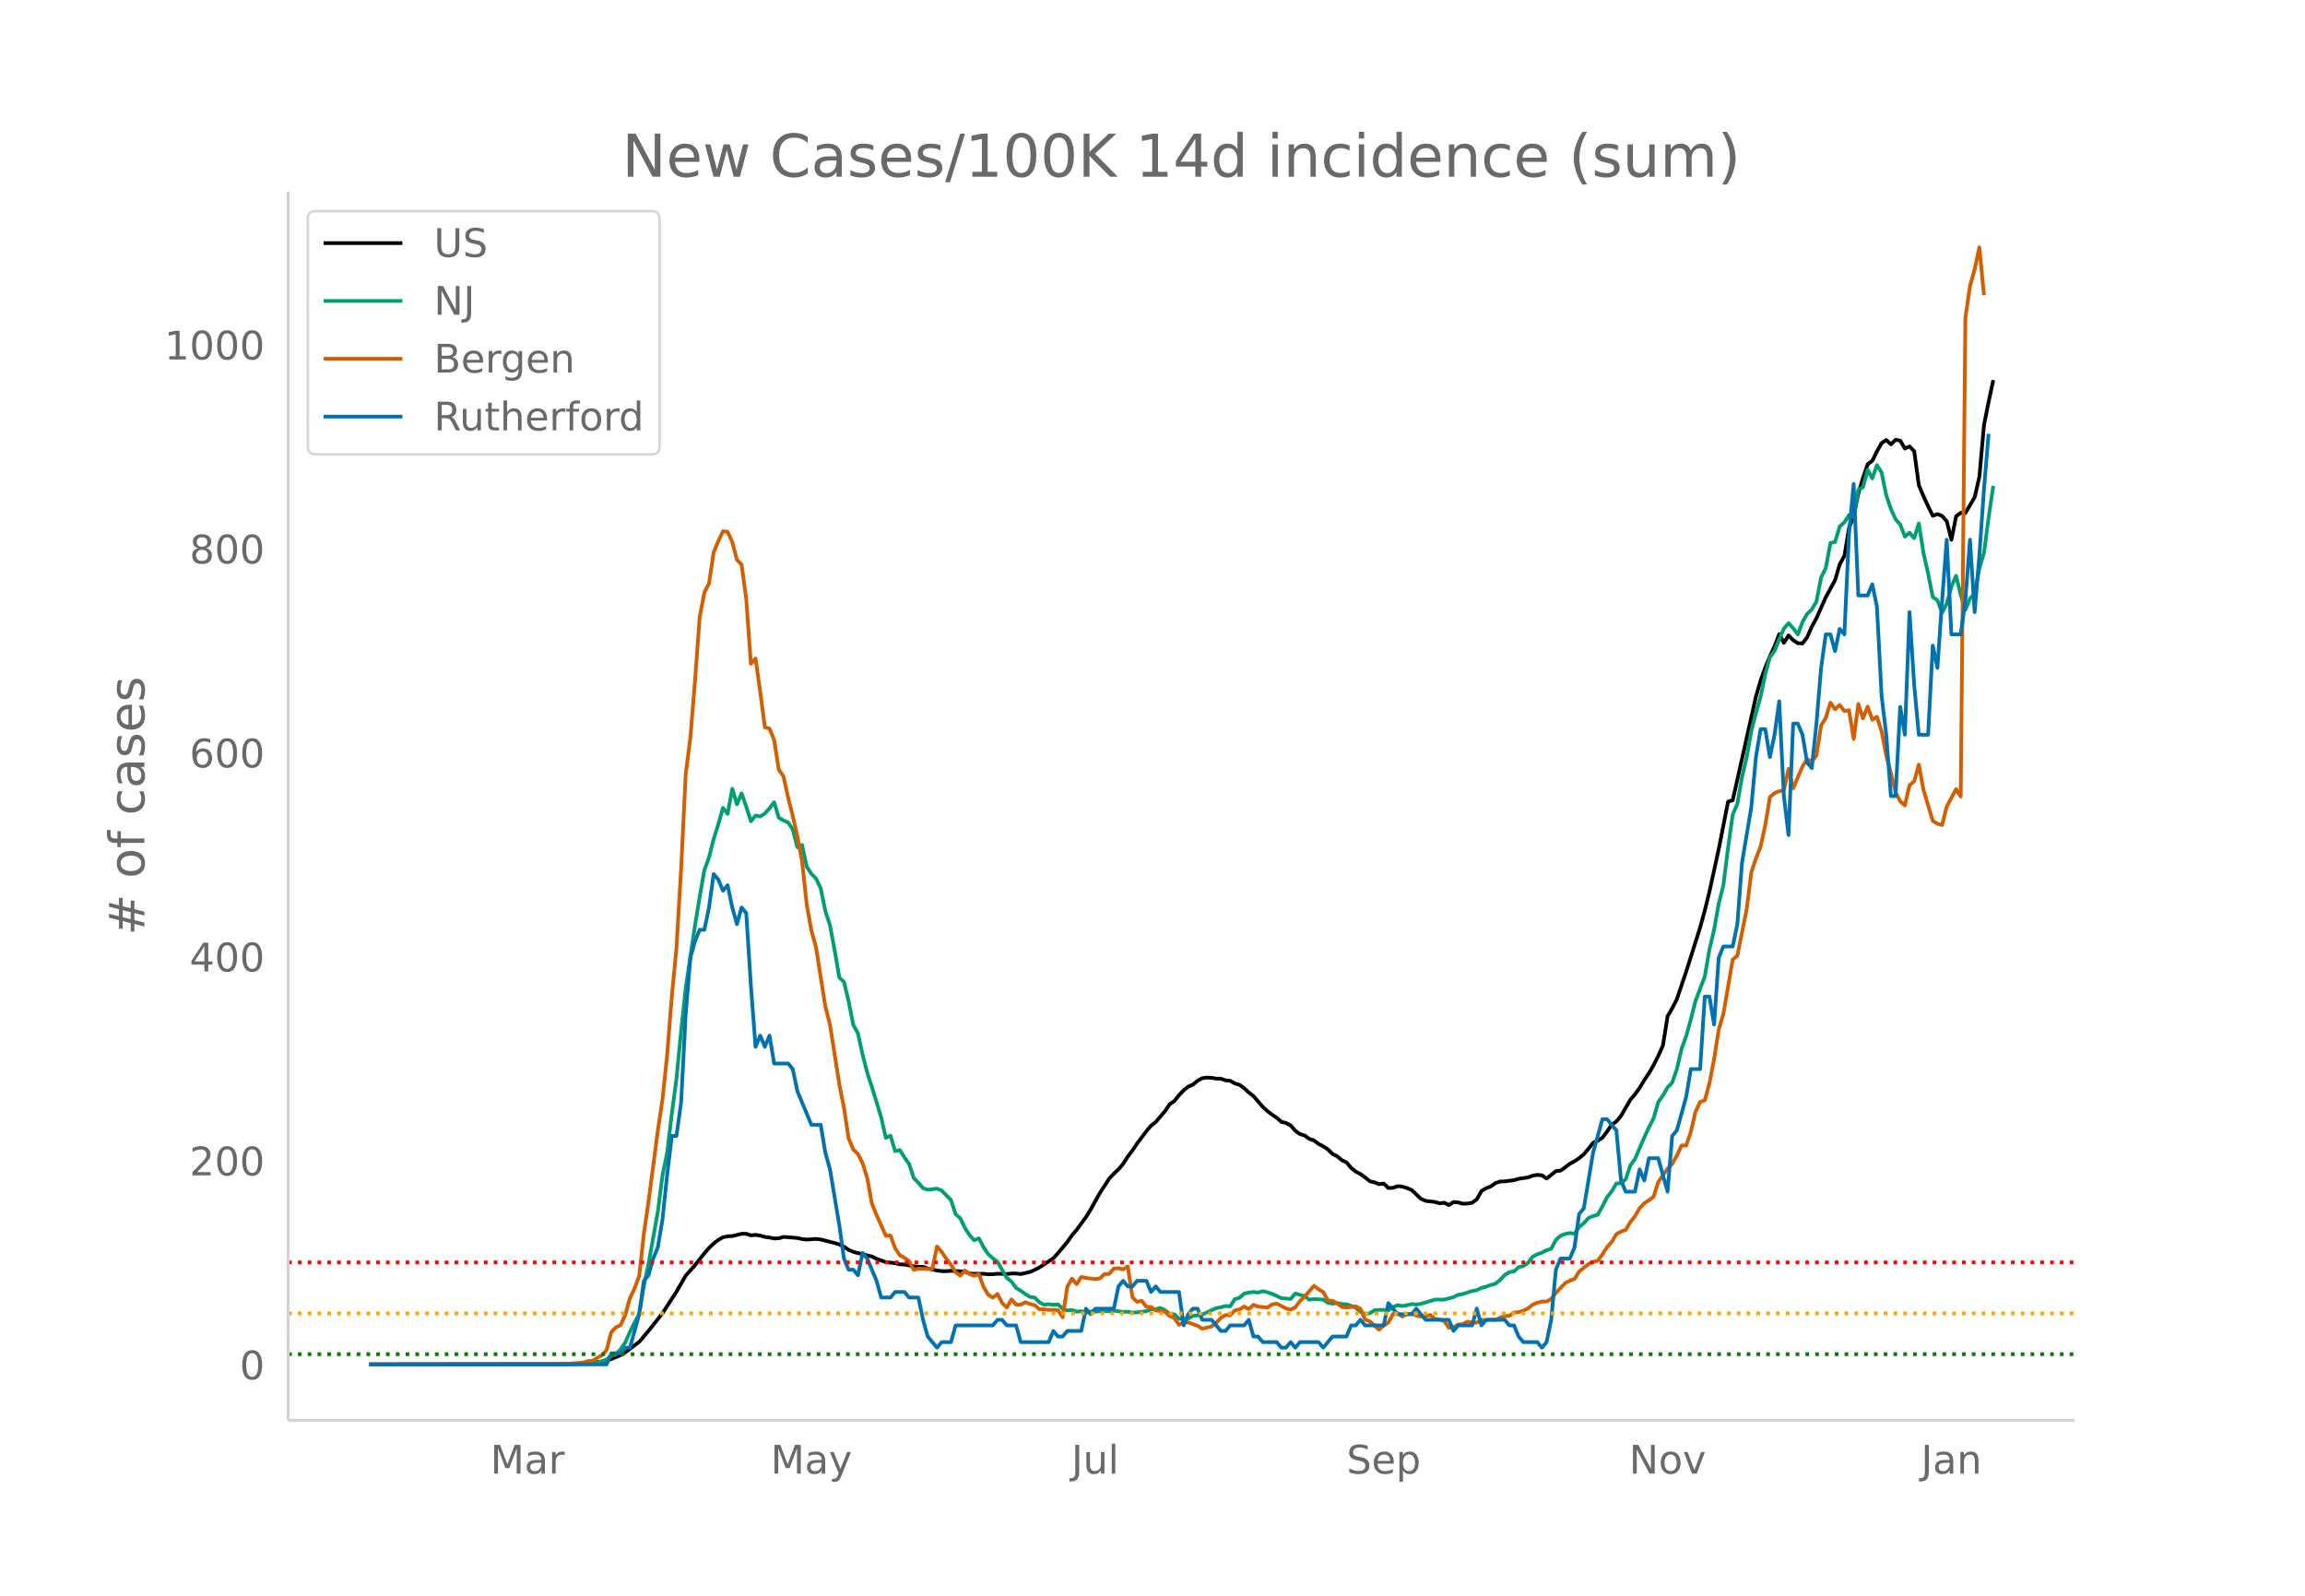 <svg height="864" viewBox="0 0 936 648" width="1248" xmlns="http://www.w3.org/2000/svg" xmlns:xlink="http://www.w3.org/1999/xlink"><defs><style>*{stroke-linecap:butt;stroke-linejoin:round}</style></defs><g id="figure_1"><path d="M0 648h936V0H0z" fill="#fff" id="patch_1"/><g id="axes_1"><path d="M117 576.72h725.4V77.76H117z" fill="none" id="patch_2"/><path clip-path="url(#p16b7536696)" d="M149.973 554.04l77.471-.094 7.559-.221 5.668-.396 3.78-.47 1.889-.41 1.89-.573 3.779-1.609 1.89-1.148 5.668-4.237 3.779-4.47 5.669-7.14 5.668-8.737 3.78-6.554 3.779-4.249 3.779-4.788 1.89-2.197 1.889-1.804 1.89-1.46 1.889-1.079 1.89-.377 1.889-.114 3.78-.9 1.889-.011 1.89.646 1.889-.208 1.89.29 1.889.557 1.89.225 1.889.4 1.89-.085 1.89-.562 5.668.428 1.89.459 1.889.196 3.779-.262 1.89.22 5.668 1.433 1.89.598 1.89.883 1.889 1.316 1.89.783 1.889.538 1.89.354 1.89.585 1.889.418 1.89.925 3.778 1.367 3.78.411 1.889.495 1.89.057 3.779.739 1.89.254 1.889-.051 1.89.719 1.889.303 1.89.496 1.889.237 1.89.018 1.889-.16 5.669.312 1.89.793 1.889.136 3.779-.03 1.89.208 1.889-.023 1.89-.21 3.779.15 1.89-.235 1.889.005 1.89.223 3.778-.866 1.89-.83 1.89-.991 3.779-2.467 1.89-1.25 1.889-2.097 3.779-4.515 1.89-2.695 1.889-2.223 3.78-5.182 1.889-3.042 3.779-6.775 3.779-5.79 1.89-2.036 1.889-1.767 1.89-2.214 1.89-2.993 1.889-2.468 1.89-2.844 3.778-4.976 1.89-2.247 1.89-1.473 3.779-4.439 1.89-2.802 1.889-1.259 1.89-2.394 1.889-1.982 1.89-1.503 1.889-.83 1.89-1.549 1.889-1.025 1.89-.27 1.89.11 1.889.324 1.89.032 1.889.652 1.89.198 1.889 1.087 1.89.525 1.889 1.395 1.89 1.739 1.89 1.474 3.778 4.319 1.89 1.785 1.89 1.432 1.889 1.26 1.89 1.669 1.889.435 1.89 1.006 1.89 2.18 1.889 1.343 1.89.568 1.889 1.377 1.89.635 1.889 1.408 1.89.96 1.889 1.27 1.89 1.839 1.89.934 1.889 1.617 1.89.857 1.889 2.29 1.89 1.498 1.889.968 1.89 1.378 1.889 1.54 1.89.448 1.89.767 1.889-.28 1.89 1.83 1.889-.105 1.89-.655 1.889.156 1.89.615 1.889.815 3.78 3.548 1.889.839 3.779.442 1.89.545 1.889-.242 1.89.947 1.889-1.234 1.89.167 1.89.533 1.889-.074 1.89-.317 1.889-1.398 1.89-3.38 1.889-1.095 1.89-.762 1.889-1.338 1.89-.65 1.889-.062 3.78-.487 1.889-.568 3.779-.554 1.89-.693 1.889-.328 1.89.175 1.889 1.294 3.78-3.008 1.889-.201 1.89-1.331 1.889-1.468 1.89-.984 1.889-1.287 1.89-1.574 1.889-2.243 1.89-2.42 1.89-.848 1.889-1.226 1.89-2.514 1.889-2.75 1.89-1.32 1.889-2.27 3.779-6.54 1.89-2.253 1.89-2.56 1.889-3.181 1.89-2.832 1.889-3.266 1.89-3.713 1.889-4.238 1.89-11.882 1.889-3.255 1.89-3.696 3.779-11.212 3.779-11.908 1.89-6.019 1.889-6.9 1.89-7.681 3.779-17.274 3.779-19.168 1.89-.601 9.447-42.155 1.89-6.504 1.89-5.263 1.889-4.563 1.89-4.028 1.889-4.922 1.89 3.521 1.889-2.988 1.89 1.93 1.889 1.238 1.89.05 1.89-2.506 1.889-4.326 1.89-3.423 3.778-8.502 3.78-6.969 1.889-6.418 1.89-3.41 1.89-11.387 1.889-4.785 1.89-9.239 1.889-6.24 1.89-5.526 1.889-1.447 1.89-3.82 1.889-3.332 1.89-1.242 1.89 1.757 1.889-1.865 1.89.354 1.889 3.197 1.89-.835 1.889 1.94 1.89 13.83 1.889 4.454 1.89 4.112 1.89 3.817 1.889-.685 1.89.762 1.889 2.166 1.89 7.511 1.889-9.525 1.89-1.46 1.889.12 3.78-6.447 1.889-8.227 1.89-21.098 1.889-9.47 1.89-8.726h0" fill="none" stroke="#000" stroke-linecap="round" stroke-width="1.5" id="line2d_1"/><path clip-path="url(#p16b7536696)" d="M149.973 554.04l83.14-.107 3.78-.159 3.778-.191 3.78-.788 1.889-.755 1.89-1.45 1.89-.681 1.889-2.038 1.89-2.728 1.889-4.294 1.89-3.87 1.889-3.357 1.89-11.494 1.889-8.971 3.78-21.076 1.889-14.781 1.89-9.19 1.889-15.84 1.89-14.091 1.889-19.383 1.89-17.682 3.779-25.407 1.89-11.634 1.889-10.696 1.89-5.204 1.889-7.517 1.89-5.893 1.889-6.7 1.89 2.405 1.889-10.165 1.89 6.309 1.89-4.439 1.889 5.386 1.89 5.95 1.889-2.332 1.89.373 1.889-1.19 1.89-2.13 1.889-2.49 1.89 6.314 1.89 1.1 1.889.858 1.89 2.723 1.889 7.33 1.89-.942 1.889 8.855 1.89 2.853 1.889 1.921 1.89 3.964 1.89 9.227 1.889 5.824 1.89 10.119 1.889 11.074 1.89 1.772 1.889 7.838 1.89 9.596 1.889 3.427 1.89 8.65 1.89 7.343 1.889 5.74 3.779 12.417 1.89 8.3 1.889-.867 1.89 6.267 1.889-.453 1.89 3.026 1.89 2.62 1.889 5.764 1.89 1.875 1.889 2.2 1.89.64 3.778-.44 1.89.789 3.779 3.842 1.89 5.773 1.89 1.622 1.889 3.968 1.89 2.891 1.889 2.066 1.89-.774 1.889 3.613 1.89 2.807 1.889 1.688 1.89 1.46 3.779 6.504 1.89 1.483L412.62 523l1.89 1.137 1.889 1.376 1.89 1.152 1.889.242 1.89 1.921 1.89.975 1.889-.21 1.89.256 1.889-.172 1.89 1.73 1.889.755 1.89-.214 1.889.685 1.89-.191 1.89.578 1.889-.434 1.89.038 3.778-.303 1.89.205 1.89-.266 3.779.457 1.89-.089 1.889.378 1.89-.093 3.778-.471 1.89-.709 1.89-.08 1.889-.53 1.89.918 1.89 1.567 1.889.07 1.89 1.813 1.889.15 1.89-.22 1.889-1.063 3.779-.531 5.669-2.644 1.89-.331 1.889-.518 1.89.15 1.889-2.929 1.89-.55 1.889-1.697 1.89-.43 1.89-.237 1.889.238 1.89-.583 1.889.462 1.89.666 1.889.807 1.89.928 3.779.303 1.89-2.191 3.778 1.053 1.89 1.432 1.89-.21 3.778.159 1.89 1.296 1.89.363 1.89-.223 1.889.391 1.89.094 1.889.634 1.89.783 1.889 1.627 1.89.956 1.889-.326 1.89-1.231 1.89-.159h1.889l1.89.159 1.889-1.306 1.89-.783 1.889.35 1.89-.322 1.889-.476 1.89.22 1.89-.304 5.668-1.706 3.779-.028 3.779-.96 1.89-1.003 1.89-.27 3.778-1.232 1.89-.35 1.89-.941 1.889-.462 1.89-.718 1.889-.48 1.89-1.516 1.889-2.033 1.89-1.17 1.89-.289 1.889-1.758 1.89-.373 1.889-1.338 1.89-2.495 1.889-.988 1.89-.672 1.889-.979 1.89-.606 1.89-3.581 1.889-1.66 1.89-.75 1.889-.406 1.89.307 1.889-2.77 1.89-1.487 1.889-2.159 1.89-.755 1.89-.555 1.889-3.4 1.89-3.692 1.889-2.401 1.89-3.176 1.889-.149 1.89-1.548 1.889-5.67 1.89-2.611 3.779-8.757 1.89-4.075 1.889-3.702 1.89-6.519 1.889-2.737 1.89-3.245 1.889-1.977 1.89-5.456 1.89-8.113 1.889-5.278 1.89-6.794 1.889-7.433 3.779-10.001 1.89-10.977 1.889-8.01 1.89-10.552 1.89-7.577 1.889-15.01 1.89-13.596 1.889-4.379 1.89-10.864 1.889-8.01 1.89-10.702 1.889-7.241 1.89-6.77 1.89-9.08 1.889-6.933 1.89-2.499 1.889-4.765 1.89-4.309 1.889-2.21 1.89 2.052 1.889 2.532 1.89-5.04 1.89-3.302 1.889-1.847 1.89-3.194 1.889-9.796 1.89-3.712 1.889-10.216 1.89-.452 1.889-6.286 1.89-1.697 1.89-2.984 1.889.755 1.89-10.995 1.889-.988 1.89-7.097 1.889 3.46 1.89-5.367 1.889 3.008 1.89 9.237 1.89 5.544 1.889 4.2 1.89 2.104 1.889 4.91 1.89-1.558 1.889 2.192 1.89-5.922 1.889 11.923 1.89 8.467 1.89 9.438 1.889 1.37 1.89 5.018 1.889-3.735 1.89-6.868 1.889-4.383 1.89 7.66 1.889 6.193 1.89-4.686 1.89-1.842 1.889-10.3 1.89-6.267 1.889-14.436 1.89-12.827h0" fill="none" stroke="#009e73" stroke-linecap="round" stroke-width="1.5" id="line2d_2"/><path clip-path="url(#p16b7536696)" d="M149.973 554.04l71.803-.089 9.448-.222 5.668-.444 1.89-.622 1.89-.045 1.889-1.288 1.89-1.022 1.889-2.132 1.89-7.242 1.89-1.955 1.889-.888 1.89-4.176 1.889-6.709 1.89-3.998 1.889-5.065 1.89-17.104 1.889-13.106 3.78-28.834 1.889-12.617 1.89-17.948 1.889-23.813 1.89-19.593 1.889-32.076 1.89-38.83 1.889-14.749 1.89-23.235 1.89-25.723 1.889-9.908 1.89-3.643 1.889-12.706 1.89-4.487 1.889-4.043 1.89.222 1.889 4.132 1.89 7.242 1.89 1.954 1.889 13.906 1.89 26.39 1.889-2.177 1.89 13.461 1.889 14.483 1.89.49 1.889 4.708 1.89 12.04 1.89 2.621 1.889 8.664 1.89 7.508 1.889 8.308 1.89 10.085 1.889 17.637 1.89 10.396 1.889 6.93 3.78 23.991 1.889 7.42 3.779 24.168 1.89 9.507 1.889 12.44 1.89 4.531 1.889 1.777 1.89 3.732 1.89 6.042 1.889 10.396 1.89 4.665 3.778 8.397 1.89-.045 1.89 5.11 1.889 2.843 1.89 1.066 1.89 1.333 1.889 3.554 1.89-.489 3.778.134 1.89-.045 1.89-9.107 1.889 2.221 1.89 2.799 1.889 2.399 1.89 3.021 1.89 1.422 1.889-2.088 1.89 1.466 1.889.666 1.89-.622 1.889 5.154 1.89 3.154 1.889 1.2 1.89-1.511 1.89 3.687 1.889 1.822 1.89-3.288 1.889 2.133h1.89l1.889-.978 1.89.711 1.889.489 1.89 1.644h1.89l1.889.266 1.89-.044 1.889.133 1.89 2.932 1.889-12.484 1.89-3.243 1.889 2.266 1.89-2.932 1.89.4 3.778.444 1.89-.267 1.89-1.777 1.889-.044 1.89-2.177 1.889-.133 1.89.488 1.89-1.244 1.889 12.573 1.89 1.822 1.889-.4 1.89 2.443 1.889.045 1.89 1.421 3.779.445 1.89 1.866 1.889.755 1.89 2.754 1.889-1.066 1.89.133 3.778 1.333 1.89 1.2 3.78-.889 1.889-1.51 1.89-2 1.889-1.155 1.89.09 1.889-1.956 1.89-.4 1.889-1.154 1.89 1.021 1.89-1.732 1.889.71 3.779.356 1.89-1.2 1.889-.4 3.779 2 1.89.444 1.89-.888 1.889-2.577 1.89-1.777 3.778-4.399 1.89 1.378 1.89 1.155 1.889 3.376 1.89.178 1.89 1.022 1.889 1.466 1.89.222 1.889-.178 1.89-.31 1.889 1.021 1.89 4.354 1.889.71 3.78 3.422 1.889-1.733 1.89-1.155 1.889-3.51 1.89-.31 1.889 1.376 1.89-1.021 1.889-.09 1.89.667 1.89.444 1.889-.177 1.89-.489 1.889 1.6 1.89.266 1.889.622 1.89 2.71 1.889-.222 1.89-1.066 1.89-.178 1.889-1.022 1.89.444 1.889-.044 1.89-1.155 1.889.177 1.89-.266 1.889.178 1.89-.978 1.889-.533 1.89-.178 1.89-1.332 1.889-.178 1.89-.533 1.889-.978 1.89-1.466 1.889-.844 1.89-.489 1.889.045 1.89-1.11 1.89-2.444 3.778-3.954 1.89-1.022 1.89-.667 1.889-3.02 3.779-3.022 1.89-.888 1.89-.489 1.889-2.532 1.89-2.977 1.889-2.088 1.89-3.199 1.889-1.021 1.89-.667 1.889-3.243 1.89-2.355 1.89-3.243 1.889-1.999 1.89-1.2 1.889-1.466 1.89-5.953 3.778-5.42 1.89-1.955 1.89-3.332 1.89-4.131 1.889.044 1.89-5.553 1.889-8.13 1.89-4.043 1.889-.667 1.89-6.842 1.889-9.862 1.89-12.04 1.89-6.353 3.778-22.036 1.89-1.555 3.779-18.881 1.89-14.972 1.889-5.687 1.89-4.843 1.89-8.618 1.889-11.463 1.89-1.555 1.889-.8 1.89-.355 1.889-8.707 1.89 7.863 3.779-8.885 1.89-2.888 1.889 1.022 1.89-2.577 1.889-12.173 1.89-3.065 1.889-6.176 1.89 2.666 1.889-1.733 1.89 2.488 1.89-.355 1.889 11.64 1.89-14.173 1.889 5.865 1.89-4.798 1.889 5.286 1.89-1.155 1.889 5.91 1.89 9.818 1.89 7.108 1.889 7.775 1.89 3.687 1.889 1.688 1.89-8.174 1.889-1.6 1.89-6.797 1.889 10.263 3.78 12.617 1.889 1.11 1.89.578 1.889-7.508 3.779-7.108 1.89 3.02 1.889-194.234 1.89-13.15 1.89-6.71 1.889-8.929 1.89 19.459h0" fill="none" stroke="#d55e00" stroke-linecap="round" stroke-width="1.5" id="line2d_3"/><path clip-path="url(#p16b7536696)" d="M149.973 554.04h96.367l1.89-4.525h3.779l1.89-2.263h1.889l3.779-13.577 1.89-13.576 1.889-2.263 1.89-6.788 1.89-4.526 1.889-11.313 1.89-18.102 1.889-15.84h1.89l1.889-13.576 1.89-36.204 1.889-22.627 1.89-6.788 1.89-4.526h1.889l1.89-9.05 1.889-13.577 1.89 2.262 1.889 4.526 1.89-2.263 1.889 9.051 1.89 6.788 1.89-6.788 1.889 2.263 1.89 29.416 1.889 24.89 1.89-4.526 1.889 4.526 1.89-4.526 1.889 11.314h5.669l1.89 2.263 1.889 9.05 5.668 13.577h3.78l1.89 11.314 1.889 6.788 3.779 22.627 1.89 13.577 1.889 4.525h1.89l1.889 2.263 1.89-9.05 1.89 2.262 3.778 9.05 1.89 6.79h3.779l1.89-2.264h3.779l1.89 2.263h3.778l1.89 9.051 1.89 6.788 3.778 4.526 1.89-2.263h3.779l1.89-6.788h15.116l1.89-2.263h1.89l1.889 2.263h3.779l1.89 6.788h11.337l1.89-4.525 1.889 2.262h1.89l1.889-2.262h5.669l1.89-9.051 1.889 2.262 1.89-2.262h7.557l1.89-9.051 1.89-2.263 1.89 2.263h1.889l1.89-2.263h3.778l1.89 4.525 1.89-2.262 1.889 2.262h7.558l1.89 13.577 1.89-4.526 1.889-2.262h1.89l1.889 4.525h3.78l3.778 4.526h1.89l1.89-2.263h5.668l1.89-2.263 1.89 6.788h1.889l1.89 2.263h5.668l1.89 2.263h1.889l1.89-2.263 1.89 2.263 1.889-2.263h7.558l1.89 2.263 3.779-4.526h5.668l1.89-4.525h1.89l1.889-2.263 1.89 2.263h7.558l1.89-9.051 3.778 4.525h5.669l1.89-2.262 3.779 4.525h9.447l1.89 4.526 1.89-2.263h5.668l1.89-6.788 1.89 6.788 1.889-2.263h7.558l1.89 2.263h1.89l1.889 4.525 1.89 2.263h5.668l1.89 2.263 1.889-2.263 1.89-9.05 1.89-20.366 1.889-4.525h3.779l1.89-4.526 1.889-13.576 1.89-2.263 3.779-22.627 3.779-13.577h1.89l3.778 4.526 1.89 20.365 1.89 4.525h3.779l1.89-9.051 1.889 4.526 1.89-9.051h3.778l3.78 13.576 1.889-22.627 1.89-2.263 3.779-13.577 1.89-11.313h3.778l1.89-29.416h1.89l1.889 11.314 1.89-27.153 1.89-4.526h3.778l1.89-9.05 1.89-24.89 3.778-22.628 1.89-20.365 1.89-11.314h1.89l1.889 11.314 1.89-9.05 1.889-13.577 1.89 38.466 1.889 15.84 1.89-45.255h1.889l1.89 4.525 1.89 11.314 1.889 2.263 1.89-18.102 1.889-22.628 1.89-13.576h1.889l1.89 6.788 1.889-9.051 1.89 2.263 1.89-40.73 1.889-20.364 1.89 45.255h3.778l1.89-4.526 1.89 9.051 1.889 36.204 1.89 15.84 1.89 24.89h1.889l1.89-36.205 1.889 11.314 1.89-49.78 1.889 29.415 1.89 20.365h3.779l1.89-36.204 1.889 9.051 1.89-27.153 1.889-24.89 1.89 38.467h3.778l1.89-13.577 1.89-24.89 1.89 29.416 1.889-22.628 1.89-27.153 1.889-22.627h0" fill="none" stroke="#0072b2" stroke-linecap="round" stroke-width="1.5" id="line2d_4"/><path clip-path="url(#p16b7536696)" d="M117 549.899h725.4" fill="none" stroke="green" stroke-dasharray="1.5,2.475" stroke-width="1.5" id="line2d_5"/><path clip-path="url(#p16b7536696)" d="M117 533.333h725.4" fill="none" stroke="orange" stroke-dasharray="1.5,2.475" stroke-width="1.5" id="line2d_6"/><path clip-path="url(#p16b7536696)" d="M117 512.625h725.4" fill="none" stroke="red" stroke-dasharray="1.5,2.475" stroke-width="1.5" id="line2d_7"/><path d="M117 576.72V77.76" fill="none" stroke="#d3d3d3" stroke-linecap="square" stroke-width="1.25" id="patch_3"/><path d="M117 576.72h725.4" fill="none" stroke="#d3d3d3" stroke-linecap="square" stroke-width="1.25" id="patch_4"/><g id="matplotlib.axis_1"><g id="xtick_1"><g transform="matrix(.16 0 0 -.16 199.124 598.378)" fill="#696969" id="text_1"><defs><path d="M9.813 72.906h14.703l18.593-49.61 18.703 49.61h14.704V0H66.89v64.016l-18.797-50h-9.907l-18.796 50V0H9.813z" id="DejaVuSans-77"/><path d="M34.281 27.484q-10.89 0-15.093-2.484-4.204-2.484-4.204-8.5 0-4.781 3.157-7.594 3.156-2.797 8.562-2.797 7.485 0 12 5.297 4.516 5.297 4.516 14.078v2zm17.922 3.72V0H43.22v8.297Q40.14 3.328 35.547.953q-4.594-2.375-11.234-2.375-8.391 0-13.36 4.719Q6 8.016 6 15.922q0 9.219 6.172 13.906 6.187 4.688 18.437 4.688h12.61v.89q0 6.203-4.078 9.594-4.078 3.39-11.453 3.39-4.688 0-9.141-1.124-4.438-1.125-8.531-3.375v8.312q4.921 1.906 9.562 2.844 4.64.953 9.031.953 11.875 0 17.735-6.156 5.86-6.14 5.86-18.64z" id="DejaVuSans-97"/><path d="M41.11 46.297q-1.516.875-3.297 1.281Q36.03 48 33.89 48q-7.625 0-11.703-4.953-4.079-4.953-4.079-14.234V0H9.08v54.688h9.03v-8.5q2.844 4.984 7.375 7.39Q30.031 56 36.531 56q.922 0 2.047-.125 1.125-.11 2.484-.36z" id="DejaVuSans-114"/></defs><use xlink:href="#DejaVuSans-77"/><use x="86.279" xlink:href="#DejaVuSans-97"/><use x="147.559" xlink:href="#DejaVuSans-114"/></g></g><g id="xtick_2"><g transform="matrix(.16 0 0 -.16 312.94 598.378)" fill="#696969" id="text_2"><defs><path d="M32.172-5.078q-3.797-9.766-7.422-12.735-3.61-2.984-9.656-2.984H7.906v7.516h5.282q3.703 0 5.75 1.765Q21-9.766 23.483-3.219l1.61 4.094-22.11 53.813H12.5l17.094-42.766 17.093 42.766h9.516z" id="DejaVuSans-121"/></defs><use xlink:href="#DejaVuSans-77"/><use x="86.279" xlink:href="#DejaVuSans-97"/><use x="147.559" xlink:href="#DejaVuSans-121"/></g></g><g id="xtick_3"><g transform="matrix(.16 0 0 -.16 435.09 598.378)" fill="#696969" id="text_3"><defs><path d="M9.813 72.906h9.859V5.078q0-13.187-5-19.14-5-5.954-16.094-5.954h-3.75v8.297h3.078q6.531 0 9.219 3.672Q9.813-4.39 9.813 5.078z" id="DejaVuSans-74"/><path d="M8.5 21.578v33.11h8.984V21.922q0-7.766 3.016-11.656 3.031-3.875 9.094-3.875 7.265 0 11.484 4.64 4.234 4.64 4.234 12.656v31h8.985V0h-8.984v8.406Q42.047 3.422 37.718 1q-4.313-2.422-10.032-2.422-9.421 0-14.312 5.86Q8.5 10.296 8.5 21.578zM31.11 56z" id="DejaVuSans-117"/><path d="M9.422 75.984h8.984V0H9.422z" id="DejaVuSans-108"/></defs><use xlink:href="#DejaVuSans-74"/><use x="29.492" xlink:href="#DejaVuSans-117"/><use x="92.871" xlink:href="#DejaVuSans-108"/></g></g><g id="xtick_4"><g transform="matrix(.16 0 0 -.16 546.816 598.378)" fill="#696969" id="text_4"><defs><path d="M53.516 70.516V60.89q-5.61 2.687-10.594 4-4.984 1.328-9.625 1.328-8.047 0-12.422-3.125t-4.375-8.89q0-4.845 2.906-7.313 2.907-2.453 11.016-3.97l5.953-1.218q11.031-2.11 16.281-7.406 5.25-5.297 5.25-14.172 0-10.61-7.11-16.078-7.093-5.469-20.812-5.469-5.172 0-11.015 1.172Q13.14.922 6.89 3.219v10.156q6-3.36 11.765-5.078 5.766-1.703 11.328-1.703 8.438 0 13.032 3.312 4.593 3.328 4.593 9.485 0 5.359-3.297 8.39-3.296 3.032-10.812 4.547L27.484 33.5q-11.03 2.188-15.968 6.875-4.922 4.688-4.922 13.047 0 9.672 6.812 15.234 6.813 5.563 18.766 5.563 5.14 0 10.453-.938 5.328-.922 10.89-2.765z" id="DejaVuSans-83"/><path d="M56.203 29.594v-4.39H14.891q.593-9.282 5.593-14.142 5-4.859 13.938-4.859 5.172 0 10.031 1.266 4.86 1.265 9.656 3.812v-8.5Q49.266.734 44.187-.344 39.11-1.422 33.892-1.422q-13.094 0-20.735 7.61-7.64 7.625-7.64 20.625 0 13.421 7.25 21.296Q20.016 56 32.328 56q11.031 0 17.453-7.11 6.422-7.093 6.422-19.296zm-8.984 2.64q-.094 7.36-4.125 11.75-4.032 4.407-10.672 4.407-7.516 0-12.031-4.25-4.516-4.25-5.203-11.97z" id="DejaVuSans-101"/><path d="M18.11 8.203v-29H9.077v75.484h9.031v-8.296q2.844 4.875 7.157 7.234Q29.594 56 35.594 56q9.968 0 16.187-7.906 6.235-7.907 6.235-20.797T51.78 6.484q-6.218-7.906-16.187-7.906-6 0-10.328 2.375-4.313 2.375-7.157 7.25zm30.578 19.094q0 9.906-4.079 15.547-4.078 5.64-11.203 5.64-7.14 0-11.218-5.64-4.079-5.64-4.079-15.547 0-9.906 4.078-15.547 4.079-5.64 11.22-5.64 7.124 0 11.202 5.64t4.078 15.547z" id="DejaVuSans-112"/></defs><use xlink:href="#DejaVuSans-83"/><use x="63.477" xlink:href="#DejaVuSans-101"/><use x="125" xlink:href="#DejaVuSans-112"/></g></g><g id="xtick_5"><g transform="matrix(.16 0 0 -.16 661.543 598.378)" fill="#696969" id="text_5"><defs><path d="M9.813 72.906h13.28l32.329-60.984v60.984h9.562V0h-13.28L19.39 60.984V0H9.813z" id="DejaVuSans-78"/><path d="M30.61 48.39q-7.22 0-11.422-5.64-4.204-5.64-4.204-15.453 0-9.813 4.172-15.453 4.188-5.64 11.453-5.64 7.188 0 11.375 5.655 4.203 5.672 4.203 15.438 0 9.719-4.203 15.406-4.187 5.688-11.375 5.688zm0 7.61q11.718 0 18.406-7.625 6.703-7.61 6.703-21.078 0-13.422-6.703-21.078-6.688-7.64-18.407-7.64-11.765 0-18.437 7.64-6.656 7.656-6.656 21.078 0 13.469 6.656 21.078Q18.844 56 30.609 56z" id="DejaVuSans-111"/><path d="M2.984 54.688H12.5L29.594 8.797l17.093 45.89h9.516L35.687 0H23.485z" id="DejaVuSans-118"/></defs><use xlink:href="#DejaVuSans-78"/><use x="74.805" xlink:href="#DejaVuSans-111"/><use x="135.986" xlink:href="#DejaVuSans-118"/></g></g><g id="xtick_6"><g transform="matrix(.16 0 0 -.16 780.089 598.378)" fill="#696969" id="text_6"><defs><path d="M54.89 33.016V0h-8.984v32.719q0 7.765-3.031 11.61-3.031 3.858-9.078 3.858-7.281 0-11.484-4.64-4.204-4.625-4.204-12.64V0H9.08v54.688h9.03v-8.5q3.235 4.937 7.594 7.374Q30.078 56 35.797 56q9.422 0 14.25-5.828 4.844-5.828 4.844-17.156z" id="DejaVuSans-110"/></defs><use xlink:href="#DejaVuSans-74"/><use x="29.492" xlink:href="#DejaVuSans-97"/><use x="90.771" xlink:href="#DejaVuSans-110"/></g></g></g><g id="matplotlib.axis_2"><g id="ytick_1"><g transform="matrix(.16 0 0 -.16 97.32 560.119)" fill="#696969" id="text_7"><defs><path d="M31.781 66.406q-7.61 0-11.453-7.5Q16.5 51.422 16.5 36.375q0-14.984 3.828-22.484 3.844-7.5 11.453-7.5 7.672 0 11.5 7.5 3.844 7.5 3.844 22.484 0 15.047-3.844 22.531-3.828 7.5-11.5 7.5zm0 7.813q12.266 0 18.735-9.703 6.468-9.688 6.468-28.141 0-18.406-6.468-28.11-6.47-9.687-18.735-9.687-12.25 0-18.718 9.688-6.47 9.703-6.47 28.109 0 18.453 6.47 28.14Q19.53 74.22 31.78 74.22z" id="DejaVuSans-48"/></defs><use xlink:href="#DejaVuSans-48"/></g></g><g id="ytick_2"><g transform="matrix(.16 0 0 -.16 76.96 477.289)" fill="#696969" id="text_8"><defs><path d="M19.188 8.297h34.421V0H7.33v8.297q5.609 5.812 15.296 15.594 9.703 9.797 12.188 12.64 4.734 5.313 6.609 9 1.89 3.688 1.89 7.25 0 5.813-4.078 9.469-4.078 3.672-10.625 3.672-4.64 0-9.797-1.61-5.14-1.609-11-4.89v9.969Q13.767 71.78 18.938 73q5.188 1.219 9.485 1.219 11.328 0 18.062-5.672 6.735-5.656 6.735-15.125 0-4.5-1.688-8.531-1.672-4.016-6.125-9.485-1.218-1.422-7.765-8.187-6.532-6.766-18.453-18.922z" id="DejaVuSans-50"/></defs><use xlink:href="#DejaVuSans-50"/><use x="63.623" xlink:href="#DejaVuSans-48"/><use x="127.246" xlink:href="#DejaVuSans-48"/></g></g><g id="ytick_3"><g transform="matrix(.16 0 0 -.16 76.96 394.459)" fill="#696969" id="text_9"><defs><path d="M37.797 64.313L12.89 25.39h24.906zm-2.594 8.593H47.61V25.391h10.407v-8.203H47.609V0h-9.812v17.188H4.89v9.515z" id="DejaVuSans-52"/></defs><use xlink:href="#DejaVuSans-52"/><use x="63.623" xlink:href="#DejaVuSans-48"/><use x="127.246" xlink:href="#DejaVuSans-48"/></g></g><g id="ytick_4"><g transform="matrix(.16 0 0 -.16 76.96 311.629)" fill="#696969" id="text_10"><defs><path d="M33.016 40.375q-6.641 0-10.532-4.547-3.875-4.531-3.875-12.437 0-7.86 3.875-12.438 3.891-4.562 10.532-4.562 6.64 0 10.515 4.562 3.875 4.578 3.875 12.438 0 7.906-3.875 12.437-3.875 4.547-10.515 4.547zm19.578 30.922v-8.984q-3.719 1.75-7.5 2.671-3.782.938-7.5.938-9.766 0-14.922-6.594-5.14-6.594-5.875-19.922 2.875 4.25 7.219 6.516 4.359 2.266 9.578 2.266 10.984 0 17.36-6.672 6.374-6.657 6.374-18.125 0-11.235-6.64-18.032-6.641-6.78-17.672-6.78-12.657 0-19.344 9.687-6.688 9.703-6.688 28.109 0 17.281 8.204 27.563 8.203 10.28 22.015 10.28 3.719 0 7.5-.734t7.89-2.187z" id="DejaVuSans-54"/></defs><use xlink:href="#DejaVuSans-54"/><use x="63.623" xlink:href="#DejaVuSans-48"/><use x="127.246" xlink:href="#DejaVuSans-48"/></g></g><g id="ytick_5"><g transform="matrix(.16 0 0 -.16 76.96 228.799)" fill="#696969" id="text_11"><defs><path d="M31.781 34.625q-7.031 0-11.062-3.766-4.016-3.765-4.016-10.343 0-6.594 4.016-10.36Q24.75 6.391 31.78 6.391q7.032 0 11.078 3.78 4.063 3.798 4.063 10.345 0 6.578-4.031 10.343-4.016 3.766-11.11 3.766zm-9.86 4.188q-6.343 1.562-9.89 5.906Q8.5 49.079 8.5 55.329q0 8.733 6.219 13.812 6.234 5.078 17.062 5.078 10.89 0 17.094-5.078 6.203-5.079 6.203-13.813 0-6.25-3.547-10.61-3.531-4.343-9.828-5.906 7.125-1.656 11.094-6.5 3.984-4.828 3.984-11.796 0-10.61-6.468-16.282-6.47-5.656-18.532-5.656-12.047 0-18.531 5.656-6.469 5.672-6.469 16.282 0 6.968 4 11.797 4.016 4.843 11.14 6.5zM18.314 54.39q0-5.657 3.53-8.828 3.548-3.172 9.938-3.172 6.36 0 9.938 3.172 3.593 3.171 3.593 8.828 0 5.672-3.593 8.843-3.578 3.172-9.938 3.172-6.39 0-9.937-3.172-3.532-3.172-3.532-8.843z" id="DejaVuSans-56"/></defs><use xlink:href="#DejaVuSans-56"/><use x="63.623" xlink:href="#DejaVuSans-48"/><use x="127.246" xlink:href="#DejaVuSans-48"/></g></g><g id="ytick_6"><g transform="matrix(.16 0 0 -.16 66.78 145.97)" fill="#696969" id="text_12"><defs><path d="M12.406 8.297h16.11v55.625l-17.532-3.516v8.985l17.438 3.515h9.86V8.296H54.39V0H12.406z" id="DejaVuSans-49"/></defs><use xlink:href="#DejaVuSans-49"/><use x="63.623" xlink:href="#DejaVuSans-48"/><use x="127.246" xlink:href="#DejaVuSans-48"/><use x="190.869" xlink:href="#DejaVuSans-48"/></g></g><g transform="matrix(0 -.2 -.2 0 58.62 379.813)" fill="#696969" id="text_13"><defs><path d="M51.125 44H36.922l-4.11-16.313h14.313zm-7.328 27.781l-5.078-20.265h14.265L58.11 71.78h7.813L60.89 51.516h15.234V44h-17.14l-4-16.313h15.53V20.22H53.079L48 0h-7.813l5.032 20.219H30.906L25.875 0h-7.86l5.079 20.219H7.719v7.468h17.187L29 44H13.281v7.516h17.625l4.985 20.265z" id="DejaVuSans-35"/><path d="M37.11 75.984V68.5h-8.594q-4.828 0-6.72-1.953-1.874-1.953-1.874-7.031v-4.828h14.797v-6.985H19.922V0H10.89v47.703H2.297v6.984h8.594V58.5q0 9.125 4.25 13.297 4.25 4.187 13.468 4.187z" id="DejaVuSans-102"/><path d="M48.781 52.594v-8.407q-3.812 2.11-7.64 3.157-3.828 1.047-7.735 1.047-8.75 0-13.593-5.547-4.829-5.532-4.829-15.547 0-10.016 4.829-15.563 4.843-5.53 13.593-5.53 3.907 0 7.735 1.046 3.828 1.047 7.64 3.156V2.094Q45.016.344 40.984-.531q-4.015-.89-8.562-.89-12.36 0-19.64 7.765-7.266 7.765-7.266 20.953 0 13.375 7.343 21.031Q20.22 56 33.016 56q4.14 0 8.093-.86 3.953-.843 7.672-2.546z" id="DejaVuSans-99"/><path d="M44.281 53.078v-8.5q-3.797 1.953-7.906 2.922-4.094.984-8.5.984-6.688 0-10.031-2.047-3.344-2.046-3.344-6.156 0-3.125 2.39-4.906 2.391-1.781 9.626-3.39l3.078-.688q9.562-2.047 13.593-5.781 4.032-3.735 4.032-10.422 0-7.625-6.032-12.078-6.03-4.438-16.578-4.438-4.39 0-9.156.86Q10.688.296 5.422 2v9.281q4.984-2.594 9.812-3.89 4.829-1.282 9.579-1.282 6.343 0 9.75 2.172 3.421 2.172 3.421 6.125 0 3.656-2.468 5.61-2.453 1.953-10.813 3.765l-3.125.735q-8.344 1.75-12.062 5.39-3.704 3.64-3.704 9.985 0 7.718 5.47 11.906Q16.75 56 26.811 56q4.97 0 9.36-.734 4.406-.72 8.11-2.188z" id="DejaVuSans-115"/></defs><use xlink:href="#DejaVuSans-35"/><use x="83.789" xlink:href="#DejaVuSans-32"/><use x="115.576" xlink:href="#DejaVuSans-111"/><use x="176.758" xlink:href="#DejaVuSans-102"/><use x="211.963" xlink:href="#DejaVuSans-32"/><use x="243.75" xlink:href="#DejaVuSans-99"/><use x="298.73" xlink:href="#DejaVuSans-97"/><use x="360.01" xlink:href="#DejaVuSans-115"/><use x="412.109" xlink:href="#DejaVuSans-101"/><use x="473.633" xlink:href="#DejaVuSans-115"/></g></g><g transform="matrix(.24 0 0 -.24 252.577 71.76)" fill="#696969" id="text_14"><defs><path d="M4.203 54.688h8.985l11.234-42.672 11.172 42.672h10.593l11.235-42.672 11.187 42.672h8.985L63.28 0H52.688L40.922 44.828 29.109 0H18.5z" id="DejaVuSans-119"/><path d="M64.406 67.281v-10.39q-4.984 4.64-10.625 6.922-5.64 2.296-11.984 2.296-12.5 0-19.14-7.64-6.641-7.64-6.641-22.094 0-14.406 6.64-22.047 6.64-7.64 19.14-7.64 6.345 0 11.985 2.296 5.64 2.297 10.625 6.938V5.609Q59.234 2.094 53.437.33q-5.78-1.75-12.218-1.75-16.563 0-26.094 10.124-9.516 10.14-9.516 27.672 0 17.578 9.516 27.703 9.531 10.14 26.094 10.14 6.531 0 12.312-1.734 5.797-1.734 10.875-5.203z" id="DejaVuSans-67"/><path d="M25.39 72.906h8.297L8.297-9.28H0z" id="DejaVuSans-47"/><path d="M9.813 72.906h9.859V42.094L52.39 72.906h12.703L28.906 38.922 67.672 0H54.688L19.672 35.11V0h-9.86z" id="DejaVuSans-75"/><path d="M45.406 46.39v29.594h8.985V0h-8.985v8.203Q42.578 3.328 38.25.953q-4.313-2.375-10.375-2.375-9.906 0-16.14 7.906-6.22 7.922-6.22 20.813 0 12.89 6.22 20.797Q17.968 56 27.874 56q6.063 0 10.375-2.375 4.328-2.36 7.156-7.234zm-30.61-19.093q0-9.906 4.079-15.547 4.078-5.64 11.203-5.64 7.125 0 11.219 5.64 4.11 5.64 4.11 15.547 0 9.906-4.11 15.547-4.094 5.64-11.219 5.64-7.125 0-11.203-5.64-4.078-5.64-4.078-15.547z" id="DejaVuSans-100"/><path d="M9.422 54.688h8.984V0H9.422zm0 21.296h8.984v-11.39H9.422z" id="DejaVuSans-105"/><path d="M31 75.875q-6.531-11.219-9.719-22.219-3.172-10.984-3.172-22.265 0-11.266 3.203-22.328Q24.517-2 31-13.188h-7.813Q15.875-1.704 12.235 9.375q-3.64 11.078-3.64 22.016 0 10.89 3.61 21.922 3.624 11.046 10.983 22.562z" id="DejaVuSans-40"/><path d="M52 44.188q3.375 6.062 8.063 8.937Q64.75 56 71.093 56q8.548 0 13.188-5.984 4.64-5.97 4.64-17V0h-9.03v32.719q0 7.86-2.797 11.656-2.781 3.813-8.485 3.813-6.984 0-11.046-4.641-4.047-4.625-4.047-12.64V0h-9.032v32.719q0 7.906-2.78 11.687-2.782 3.782-8.595 3.782-6.89 0-10.953-4.657-4.047-4.656-4.047-12.625V0H9.08v54.688h9.03v-8.5q3.078 5.03 7.375 7.421Q29.781 56 35.687 56q5.97 0 10.141-3.031Q50 49.953 52 44.187z" id="DejaVuSans-109"/><path d="M8.016 75.875h7.812q7.313-11.516 10.953-22.563 3.64-11.03 3.64-21.921 0-10.938-3.64-22.016-3.64-11.078-10.953-22.563H8.016Q14.5-2 17.703 9.063q3.203 11.063 3.203 22.329 0 11.28-3.203 22.265-3.203 11-9.687 22.219z" id="DejaVuSans-41"/></defs><use xlink:href="#DejaVuSans-78"/><use x="74.805" xlink:href="#DejaVuSans-101"/><use x="136.328" xlink:href="#DejaVuSans-119"/><use x="218.115" xlink:href="#DejaVuSans-32"/><use x="249.902" xlink:href="#DejaVuSans-67"/><use x="319.727" xlink:href="#DejaVuSans-97"/><use x="381.006" xlink:href="#DejaVuSans-115"/><use x="433.105" xlink:href="#DejaVuSans-101"/><use x="494.629" xlink:href="#DejaVuSans-115"/><use x="546.729" xlink:href="#DejaVuSans-47"/><use x="580.42" xlink:href="#DejaVuSans-49"/><use x="644.043" xlink:href="#DejaVuSans-48"/><use x="707.666" xlink:href="#DejaVuSans-48"/><use x="771.289" xlink:href="#DejaVuSans-75"/><use x="836.865" xlink:href="#DejaVuSans-32"/><use x="868.652" xlink:href="#DejaVuSans-49"/><use x="932.275" xlink:href="#DejaVuSans-52"/><use x="995.898" xlink:href="#DejaVuSans-100"/><use x="1059.375" xlink:href="#DejaVuSans-32"/><use x="1091.162" xlink:href="#DejaVuSans-105"/><use x="1118.945" xlink:href="#DejaVuSans-110"/><use x="1182.324" xlink:href="#DejaVuSans-99"/><use x="1237.305" xlink:href="#DejaVuSans-105"/><use x="1265.088" xlink:href="#DejaVuSans-100"/><use x="1328.564" xlink:href="#DejaVuSans-101"/><use x="1390.088" xlink:href="#DejaVuSans-110"/><use x="1453.467" xlink:href="#DejaVuSans-99"/><use x="1508.447" xlink:href="#DejaVuSans-101"/><use x="1569.971" xlink:href="#DejaVuSans-32"/><use x="1601.758" xlink:href="#DejaVuSans-40"/><use x="1640.771" xlink:href="#DejaVuSans-115"/><use x="1692.871" xlink:href="#DejaVuSans-117"/><use x="1756.25" xlink:href="#DejaVuSans-109"/><use x="1853.662" xlink:href="#DejaVuSans-41"/></g><g id="legend_1"><path d="M128.2 184.5h136.45q3.2 0 3.2-3.2V88.96q0-3.2-3.2-3.2H128.2q-3.2 0-3.2 3.2v92.34q0 3.2 3.2 3.2z" fill="none" opacity=".8" stroke="#ccc" id="patch_5"/><path d="M131.4 98.718h32" fill="none" stroke="#000" stroke-linecap="round" stroke-width="1.5" id="line2d_8"/><g transform="matrix(.16 0 0 -.16 176.2 104.317)" fill="#696969" id="text_15"><defs><path d="M8.688 72.906h9.921V28.61q0-11.718 4.235-16.875 4.25-5.14 13.781-5.14 9.469 0 13.719 5.14 4.25 5.157 4.25 16.875v44.297H64.5V27.391q0-14.25-7.063-21.532-7.046-7.28-20.812-7.28-13.828 0-20.89 7.28-7.047 7.282-7.047 21.532z" id="DejaVuSans-85"/></defs><use xlink:href="#DejaVuSans-85"/><use x="73.193" xlink:href="#DejaVuSans-83"/></g><path d="M131.4 122.203h32" fill="none" stroke="#009e73" stroke-linecap="round" stroke-width="1.5" id="line2d_10"/><g transform="matrix(.16 0 0 -.16 176.2 127.802)" fill="#696969" id="text_16"><use xlink:href="#DejaVuSans-78"/><use x="74.805" xlink:href="#DejaVuSans-74"/></g><path d="M131.4 145.688h32" fill="none" stroke="#d55e00" stroke-linecap="round" stroke-width="1.5" id="line2d_12"/><g transform="matrix(.16 0 0 -.16 176.2 151.287)" fill="#696969" id="text_17"><defs><path d="M19.672 34.813V8.108H35.5q7.953 0 11.781 3.297 3.844 3.297 3.844 10.078 0 6.844-3.844 10.078-3.828 3.25-11.781 3.25zm0 29.984V42.828h14.61q7.218 0 10.75 2.703 3.546 2.719 3.546 8.282 0 5.515-3.547 8.25-3.531 2.734-10.75 2.734zm-9.86 8.11h25.204q11.28 0 17.375-4.688Q58.5 63.53 58.5 54.89q0-6.703-3.125-10.657-3.125-3.953-9.188-4.922 7.282-1.562 11.313-6.53 4.031-4.954 4.031-12.376 0-9.765-6.64-15.093Q48.25 0 35.984 0H9.812z" id="DejaVuSans-66"/><path d="M45.406 27.984q0 9.766-4.031 15.125-4.016 5.375-11.297 5.375-7.219 0-11.25-5.375-4.031-5.359-4.031-15.125 0-9.718 4.031-15.093t11.25-5.375q7.281 0 11.297 5.375 4.031 5.375 4.031 15.093zm8.985-21.203q0-13.953-6.203-20.765Q42-20.797 29.203-20.797q-4.734 0-8.937.703-4.203.703-8.157 2.172v8.735q3.954-2.141 7.813-3.157 3.86-1.031 7.86-1.031 8.843 0 13.234 4.61 4.39 4.609 4.39 13.937v4.453q-2.781-4.844-7.125-7.234Q33.938 0 27.875 0 17.828 0 11.672 7.656q-6.156 7.672-6.156 20.328 0 12.688 6.156 20.344Q17.828 56 27.875 56q6.063 0 10.406-2.39 4.344-2.391 7.125-7.22v8.297h8.985z" id="DejaVuSans-103"/></defs><use xlink:href="#DejaVuSans-66"/><use x="68.604" xlink:href="#DejaVuSans-101"/><use x="130.127" xlink:href="#DejaVuSans-114"/><use x="169.49" xlink:href="#DejaVuSans-103"/><use x="232.967" xlink:href="#DejaVuSans-101"/><use x="294.49" xlink:href="#DejaVuSans-110"/></g><path d="M131.4 169.173h32" fill="none" stroke="#0072b2" stroke-linecap="round" stroke-width="1.5" id="line2d_14"/><g transform="matrix(.16 0 0 -.16 176.2 174.773)" fill="#696969" id="text_18"><defs><path d="M44.39 34.188q3.172-1.079 6.172-4.594 3-3.516 6.032-9.672L66.609 0H56l-9.313 18.703q-3.624 7.328-7.015 9.719-3.39 2.39-9.25 2.39h-10.75V0h-9.86v72.906h22.266q12.5 0 18.656-5.234 6.157-5.219 6.157-15.766 0-6.89-3.203-11.437-3.204-4.532-9.297-6.282zM19.673 64.797V38.922h12.406q7.125 0 10.766 3.297 3.64 3.297 3.64 9.687 0 6.39-3.64 9.64-3.64 3.25-10.766 3.25z" id="DejaVuSans-82"/><path d="M18.313 70.219V54.688h18.5v-6.985h-18.5V18.016q0-6.688 1.828-8.594 1.828-1.906 7.453-1.906h9.218V0h-9.218q-10.407 0-14.36 3.875-3.953 3.89-3.953 14.14v29.688H2.687v6.984h6.594V70.22z" id="DejaVuSans-116"/><path d="M54.89 33.016V0h-8.984v32.719q0 7.765-3.031 11.61-3.031 3.858-9.078 3.858-7.281 0-11.484-4.64-4.204-4.625-4.204-12.64V0H9.08v75.984h9.03V46.188q3.235 4.937 7.594 7.374Q30.078 56 35.797 56q9.422 0 14.25-5.828 4.844-5.828 4.844-17.156z" id="DejaVuSans-104"/></defs><use xlink:href="#DejaVuSans-82"/><use x="64.982" xlink:href="#DejaVuSans-117"/><use x="128.361" xlink:href="#DejaVuSans-116"/><use x="167.57" xlink:href="#DejaVuSans-104"/><use x="230.949" xlink:href="#DejaVuSans-101"/><use x="292.473" xlink:href="#DejaVuSans-114"/><use x="333.586" xlink:href="#DejaVuSans-102"/><use x="368.791" xlink:href="#DejaVuSans-111"/><use x="429.973" xlink:href="#DejaVuSans-114"/><use x="469.336" xlink:href="#DejaVuSans-100"/></g></g></g></g><defs><clipPath id="p16b7536696"><path d="M117 77.76h725.4v498.96H117z"/></clipPath></defs></svg>